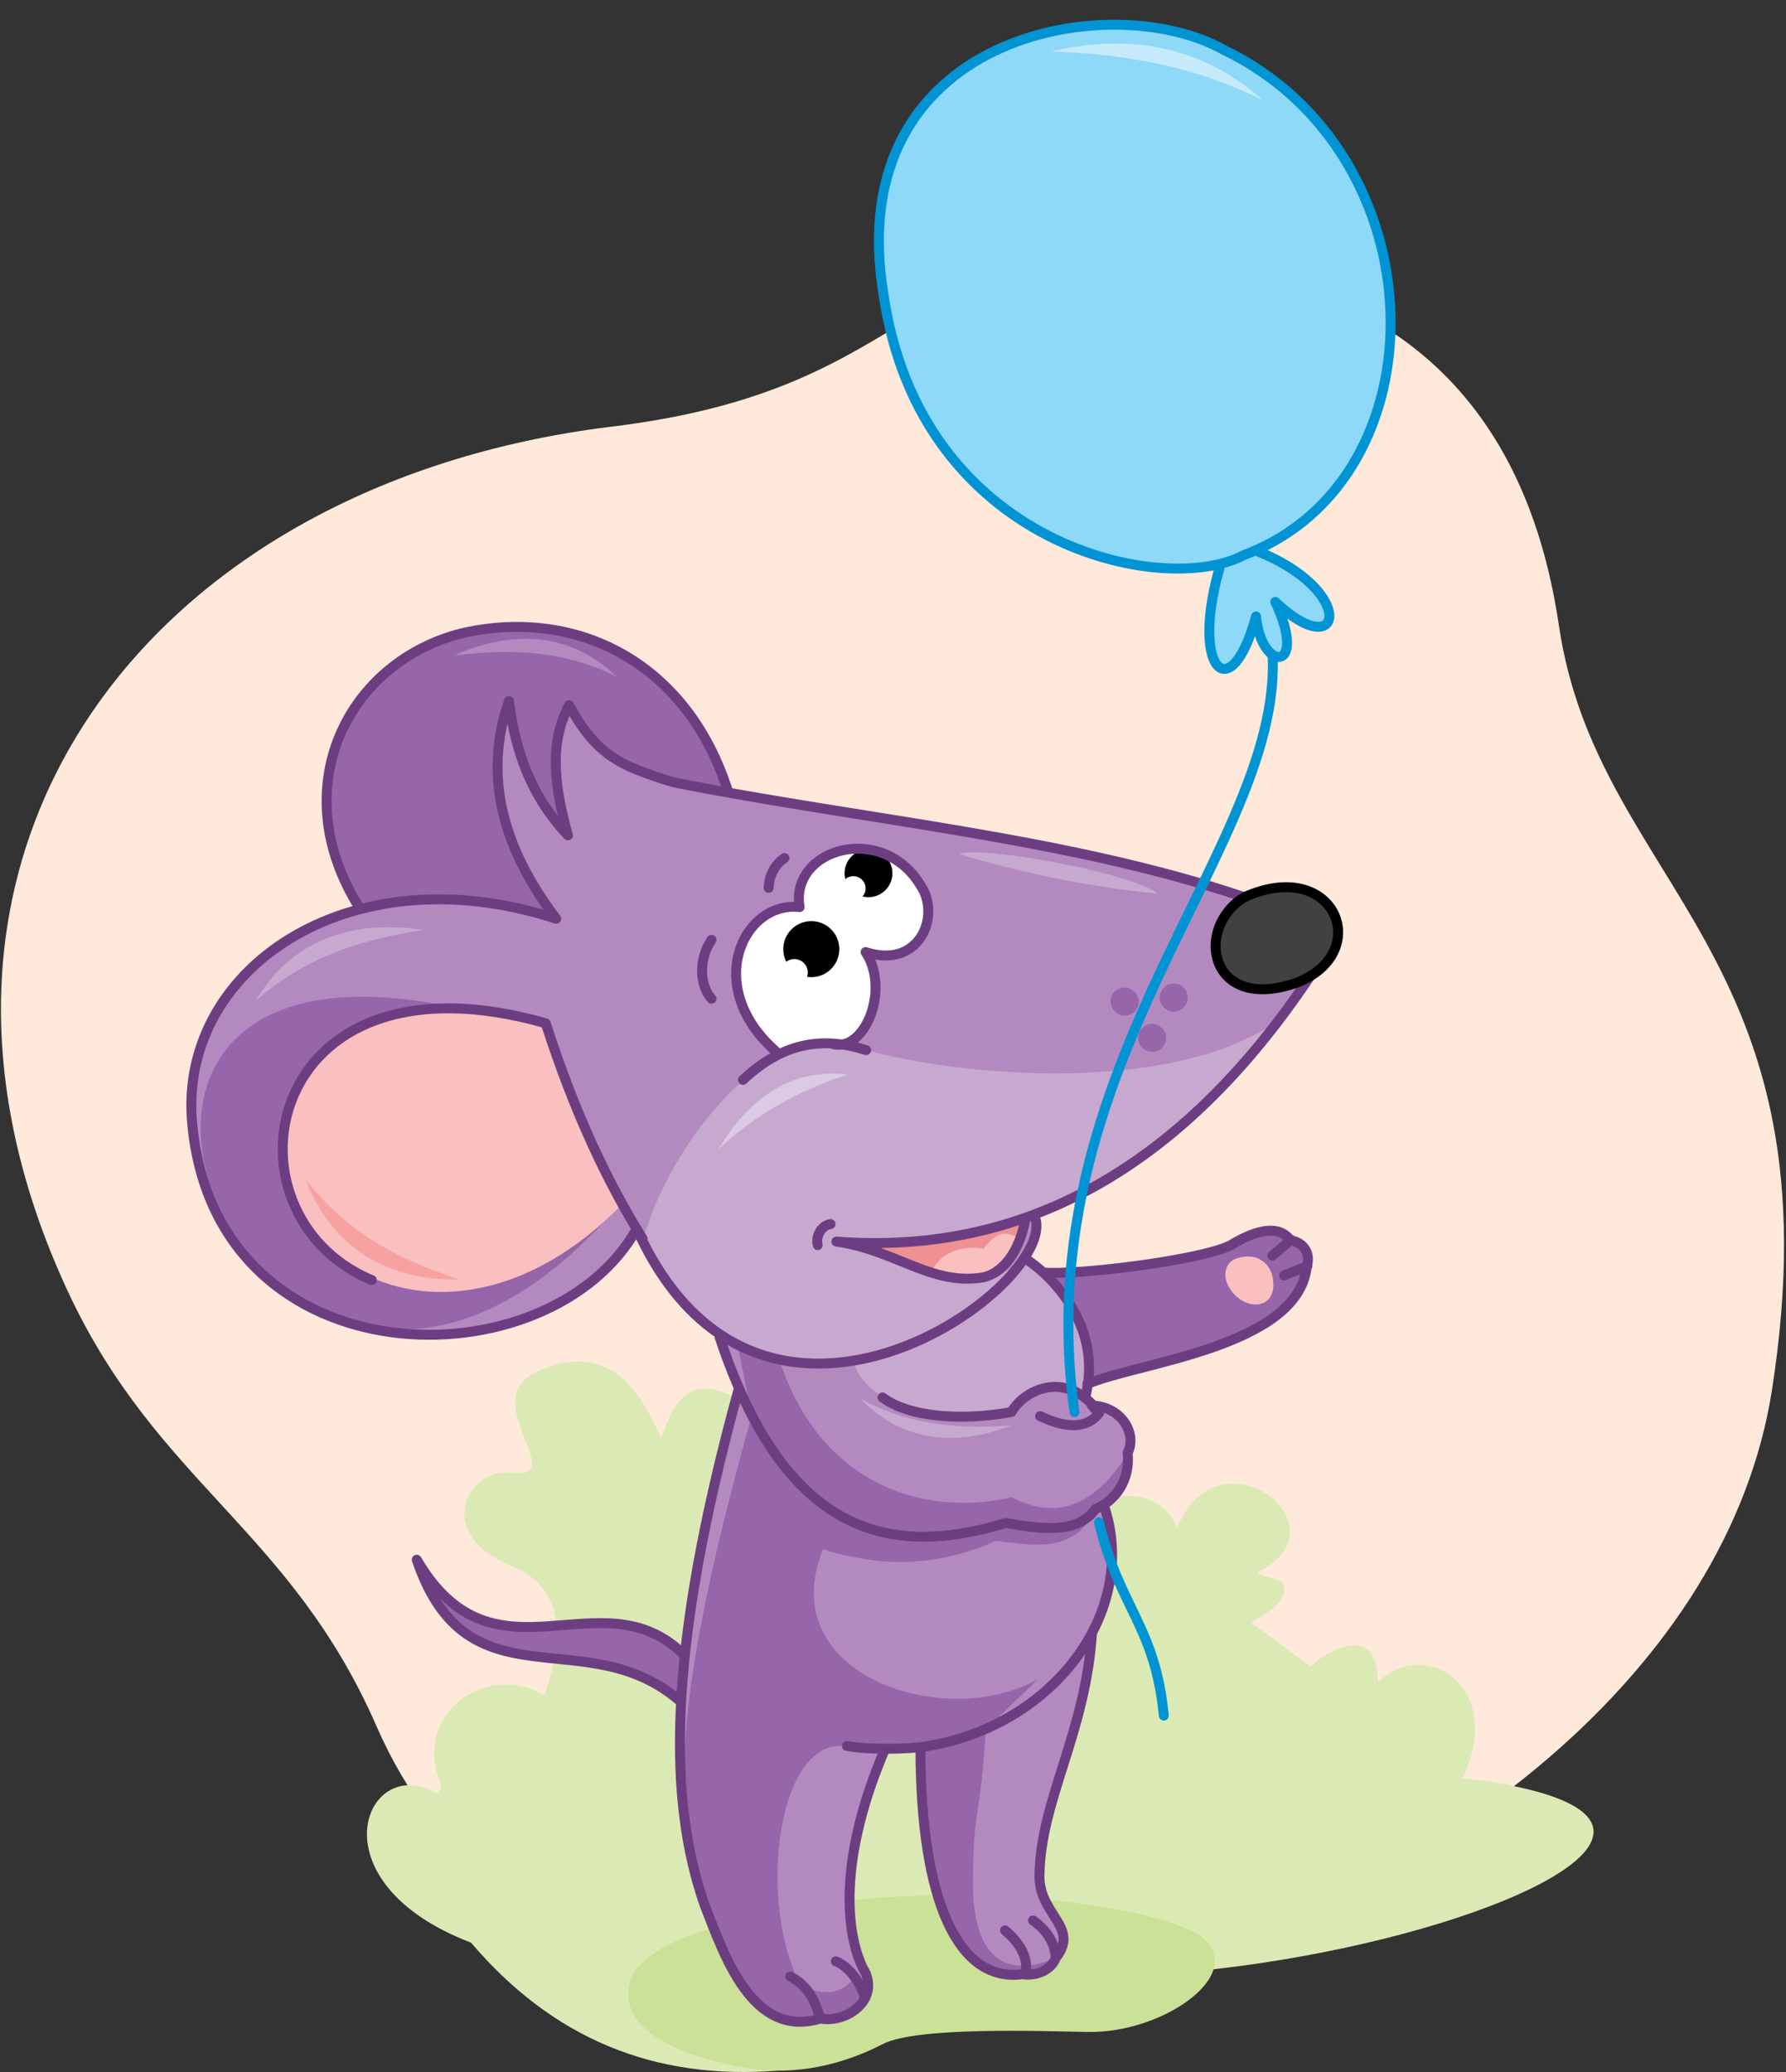 <?xml version="1.0" encoding="utf-8"?>
<!-- Generator: Adobe Illustrator 21.1.0, SVG Export Plug-In . SVG Version: 6.00 Build 0)  -->
<svg version="1.1" id="Layer_1" xmlns="http://www.w3.org/2000/svg" xmlns:xlink="http://www.w3.org/1999/xlink" x="0px" y="0px"
	 viewBox="0 0 306 355" style="enable-background:new 0 0 306 355;" xml:space="preserve">
<rect x="0" y="0" width="306" height="355" fill="#333333" stroke="none"/>
<style type="text/css">
	.st0{fill-rule:evenodd;clip-rule:evenodd;fill:#FEE9DA;}
	.st1{fill-rule:evenodd;clip-rule:evenodd;fill:#DBEAB4;}
	.st2{fill-rule:evenodd;clip-rule:evenodd;fill:#CAE197;}
	.st3{fill-rule:evenodd;clip-rule:evenodd;fill:#C7A9D0;}
	.st4{fill-rule:evenodd;clip-rule:evenodd;fill:#9665AA;}
	.st5{fill-rule:evenodd;clip-rule:evenodd;fill:#B28ABF;}
	.st6{fill-rule:evenodd;clip-rule:evenodd;fill:#FABFBF;}
	.st7{fill-rule:evenodd;clip-rule:evenodd;fill:#EF9192;}
	.st8{fill-rule:evenodd;clip-rule:evenodd;fill:#FFFFFF;}
	.st9{fill:none;stroke:#6C3E81;stroke-width:1.702;stroke-linecap:round;stroke-linejoin:round;stroke-miterlimit:22.926;}
	.st10{fill:none;stroke:#0094D5;stroke-width:1.702;stroke-linecap:round;stroke-linejoin:round;stroke-miterlimit:22.926;}
	.st11{fill-rule:evenodd;clip-rule:evenodd;}
	.st12{fill-rule:evenodd;clip-rule:evenodd;fill:#DACAE3;}
	.st13{fill-rule:evenodd;clip-rule:evenodd;fill:#F7A1A1;}
	.st14{fill-rule:evenodd;clip-rule:evenodd;fill:#8ED8F8;}
	.st15{fill-rule:evenodd;clip-rule:evenodd;fill:#C7EAFB;}
	.st16{fill-rule:evenodd;clip-rule:evenodd;fill:#414042;}
	.st17{fill:none;stroke:#000000;stroke-width:1.702;stroke-linecap:round;stroke-linejoin:round;stroke-miterlimit:22.926;}
</style>
<path class="st0" d="M104.7,73.1c51.3-6.2,49-29.7,89.1-28.5c26.1,0.8,65.4,9,73.3,62.6c6.6,44.7,48.2,55.9,36.5,130.9
	c-15,96.2-198.2,151.3-239.1,57.6c-14.7-33.6-37.5-41.6-52.8-74.3C-23.2,146.6,24.9,82.9,104.7,73.1z"/>
<path class="st1" d="M236.1,288.2c7.7-7.8,22,0.4,14.5,16.4c82.9,10-88.8,59.7-114.3,17l-2.7,33.1c-21.8,1.8-39.1-5.7-52.9-21.9
	c-27.5-10.5-18-32.7-5.9-25.6c0.4,0.3,1-1.1,0.7-1.7c-5-12.1,8.2-21,17.8-15c3.1-9.7,3.8-18.4-5.8-22.3c-13.4-5.5-7.3-16.9,0.1-15.9
	c10.4,1.4-6.4-12.6,4.6-17.4c12.9-5.7,18,4.7,21.1,11.5c3.9-12.1,10.7-17.1,44.3,25.8c0,0,3.3-16.1,12.3-12.7
	c5.5,2.1,10.1,4,9.7,9.5c4.9-14.4,18.1-16.2,22.1-7.3c7-17.3,29.3-0.4,14.1,7.5c-1.5,0.8,3.5,0.9,4,2.2c1.6,3.5-5.9,6.4-5.3,6.7
	c0.2,0.1,10.1,7.4,10.1,7.4C225.4,284.3,236,276.6,236.1,288.2z"/>
<path class="st2" d="M205.1,331.3c-11.2-6.2-44.9-8.4-64.4-5c-12.8,2.3-31.9,5.5-33,14.3c-1.1,9,13.3,12.3,19.1,13.5
	c7.5,1.5,16.1,0.4,24.4-3.9c5.9-3.1,28.1-2.2,35.1-2.1C199.8,348.4,214.7,337.4,205.1,331.3z"/>
<path class="st3" d="M143.3,225.1l32.6-9.3c4.9,3.7,8.4,8.1,10.4,13.1l-0.9,21.6l-42.1-7.9V225.1z"/>
<path class="st4" d="M178.9,218c2.2,0.6,9.3,10.1,7.4,19.1c11.6-4.8,34.9-5.6,37.6-20.2c0.4-1.8,0.3-3.5-2.8-4.4
	c-1-2.9-5-1.9-10.4,0.9C204.8,215.7,190.1,218.5,178.9,218z M116.6,291.6l0.4-8.2c-17.1-13.5-33.6,5.4-45.7-16.2
	C81.2,292.3,99.5,278,116.6,291.6z"/>
<path class="st5" d="M120.7,326.3l15.8,17.2l7.5-1l4.7-2.9l-1.4-3.7c-3.4-8.1-2-20.2,4.3-36.3l6.1-0.4c0,26.9,6.7,40.4,17.5,38.9
	c2.3,0.4,4.9-0.7,5.7-2.8c4.2-5.3-3-7.4-2.8-14.2c0.2-12.9,7.9-24.3,9-41.5c3.6-7.3,4.7-14.6,2.1-21.9c2.6-2,4.3-4.7,4-8.8
	c2.4-2.6-2.3-8.7-5.9-8.1l-6.3-2.9c-4.3-0.3-5.2,0.9-7.6,4c-7.9,1.4-17.3,1.2-22.1-2.5c-2.9-1.9-4.6-4-5-6.3l-22.8-4.1l3.3,8.7
	C114,283.6,114.5,308.8,120.7,326.3z"/>
<path class="st4" d="M120.7,326.3c5.8,18.5,12.6,21.5,19.9,19.5c3.4,0.6,6-0.4,7.7-3.6l-1.9-3.6c-2,3.3-6.3,3.5-9.5,1
	c-7.3-15-3.4-42.5,8.3-40.4l12.5,0.2c0,26.9,7.1,40.5,17.8,38.9c2.3,0.4,4.5-0.8,5.3-2.8c-13.2,5.3-14.3-7.4-14.1-14.2
	c0.2-12.9,1.1-7.9,2.2-25l8.9-8.6c-15.8,8.9-45.5-0.6-36.8-22.3c9.8,3.1,19.6,3.1,29.5-1.4c5.6,0.4,13.3,2.7,17.1-5.3
	c4.8-2.7,5.9-6,5.5-9.6c-5.5,8.9-12.1,11.4-19.8,7.4c-15.7,3.6-33-2.7-39.8-23.6l-7.1-2.4l2.4,12
	C116.1,288.1,114.5,308.8,120.7,326.3z"/>
<path class="st4" d="M61.7,155.6l47,4.2l8.4-6.3l7.7-17.7c-6-19.3-24-32.6-44.1-27.9C59.7,112.7,47.8,135.7,61.7,155.6z"/>
<path class="st5" d="M177.4,208.4l40-31.4l7.1-9.8l-11.3-13.5c-30.6-10.3-65.2-13.2-97.9-19.7c-8.9-2.8-14.1-5.1-17.8-13.2
	c-3.5,7.2-2.7,13.4-0.2,22.3c-5-5.3-8.8-12.3-10.1-23c-4.5,12.9-1,25.3,8.1,37.3c-35.9-11.7-65.4,9.1-62.3,35.8
	c4.6,43.7,61.2,44,76.1,17.3C130.3,257.6,181.8,219.7,177.4,208.4z"/>
<path class="st4" d="M87.9,175.2c-96.4-29.3-44.6,98.3,15.2,34.5L87.9,175.2z"/>
<path class="st6" d="M93.5,175.2c-27.5-7.4-42.4,2.9-45,20.1c-0.7,23.5,30.8,39,58.1,11C101.7,198.4,98,189.4,93.5,175.2z"/>
<path class="st6" d="M172.6,216.2l2.9-7.7c-10.9,3.6-14.6,3.9-32.2,4.2C156.7,215,162.2,224,172.6,216.2z"/>
<path class="st7" d="M168.5,213.9c2-2.4,3.3-3.4,6.3-1.7l0.9-3.4c-10.9,3.6-14.8,3.6-32.4,3.9l16.3,5.1
	C161,214.9,164.4,213.2,168.5,213.9z"/>
<path class="st3" d="M219.2,174.7c-18.7,28.3-47.4,40-76,38.2c10.9,0.9,21.6,11,32.8,2.8c-6.5,8.2-15.2,13.9-26.1,17
	c-18.8,3-32.4-3.3-39.6-20.6c3.7-14.2,21.2-39.7,38.2-32.2C164.6,184.4,201,187.7,219.2,174.7z"/>
<path class="st8" d="M142.8,178.8l-2.9-0.1l-6.4,1.9c-12.7-15-6.3-24.8,3.5-25.2c-1.7-10,14.2-14.7,20.8-3.6
	c3.4,5.2-0.3,14.3-9.5,11.3C152.6,169.4,148.3,180,142.8,178.8z"/>
<path class="st9" d="M126.6,237.8c-12.6,45.8-12,71-5.9,88.5c3.3,8.4,8.1,23.1,19.9,19.5c4,0.8,9.8-2.7,7.7-7.8
	c-2.9-4.9-5.5-17.7,3.3-38.3 M123.3,229.1c11.1,33.5,28.8,38,49,31.8c6.3,1.1,12.3,1.9,15.4-2.4c3.3-1.3,6-4.9,5.5-9.6
	c1.7-3.4-1.2-8-6.1-8.1l1.2,1.3c-1.6,2.1-4.7,3.1-10.1,0.5 M117.1,283.4c-14.2-13.9-32.4,6.5-45.7-16.2
	c8.7,25.8,29.2,10.1,45.3,24.4"/>
<path class="st9" d="M148.2,342.2c-0.9-2.9-2.9-5.4-5-6.2 M157.7,299.3c0,26.9,6.7,40.4,17.5,38.9c2.3,0.4,4.9-0.7,5.7-2.8
	c4.2-5.3-3-7.4-2.8-14.2c0.2-12.9,7.9-24.3,9-41.5 M177,329c2.8,2,3.7,4.2,3.9,6.4 M172.2,330.7c3,2.5,4.1,5.3,3.4,7.5 M145.1,299.1
	c2.5,0.5,7.9,0.7,12.7,0.2c22.5-3.1,37.6-23.3,31.3-41.5 M140.5,345.8c-0.8-3.2-2.3-5.8-5.1-7.2"/>
<path class="st10" d="M188.3,260.8c3.5,14.7,9.6,17.7,11.1,33.1"/>
<circle class="st11" cx="139" cy="162.6" r="4.8"/>
<circle class="st8" cx="136.1" cy="166.6" r="2.3"/>
<ellipse class="st11" cx="148.8" cy="149.6" rx="4.1" ry="4.1"/>
<ellipse class="st8" cx="146.2" cy="152.2" rx="2.1" ry="2.1"/>
<path class="st9" d="M224,216.9l-4,1.6 M221.2,212.4l-3.2,2.7 M175.5,215.5c5.5,3.5,13.5,12.4,10.4,24 M224.5,167.2
	c-22.2,33.2-49.5,47.9-81.2,45.5c10.1,1.4,16.4,7.7,25.3,6.1c4.1-1.1,6.3-5.6,7.1-10 M140.1,213.3c-0.4-1.8,0.8-3.4,2.2-3.6
	 M110.1,212.2c-5.9-9.5-11.5-21.1-16.6-36.9c-48.8-13.9-56.7,32.8-29.8,44 M127.3,185c7.2-6.8,14.2-7.3,21.1-5.1 M133.5,180.6
	c-13.4-11.1-6.3-26.3,3.5-25.2c-1.7-10,14.2-14.7,20.8-3.6c3.4,5.2-0.3,14.3-9.5,11.3c4.2,6.3,0,17-5.5,15.8 M124.8,135.8
	c-6.9-22.1-25.7-31.7-45.3-27.4c-19.7,4.7-31.1,26.4-17.8,47.3 M134.4,147c-1.7,1.2-2.6,2.9-2.7,5.1 M121.9,161
	c-2.2,3.3-2.1,7.7,0,10.1 M213.2,153.7c-30.6-10.3-65.2-13.2-97.9-19.7c-8.9-2.8-13-4.4-17.8-13.2c-3.3,6.3-2.7,13.3-0.2,22.3
	c-5-5.3-8.8-12.3-10.1-23c-4.5,12.9-1,25.3,8.1,37.3c-35.9-11.7-65.4,9.1-62.3,35.8c4.6,43.7,61.2,44,76.1,17.3
	c21.3,47.2,72.7,9.3,68.2-2 M188.3,242c-5.4-7.4-12.7-4.1-15-0.1c-8.2,1.5-17.4,1-22.1-2.5 M178.9,218c5.3,0.5,26.3-2,31.8-4.6
	c5.1-3.1,8.6-3.4,10.4-0.9c2.3,0.3,3.5,2.3,2.8,4.4c-1.4,13.9-29.1,16.5-37.6,20.2"/>
<path class="st4" d="M201.1,168.5c1.3,0,2.4,1.1,2.4,2.4c0,1.3-1.1,2.4-2.4,2.4c-1.3,0-2.4-1.1-2.4-2.4
	C198.7,169.6,199.7,168.5,201.1,168.5z M197.4,175.4c1.3,0,2.4,1.1,2.4,2.4c0,1.3-1.1,2.4-2.4,2.4s-2.4-1.1-2.4-2.4
	C195,176.5,196.1,175.4,197.4,175.4z M192.7,169.2c1.3,0,2.4,1.1,2.4,2.4c0,1.4-1.1,2.4-2.4,2.4c-1.3,0-2.4-1.1-2.4-2.4
	C190.2,170.3,191.3,169.2,192.7,169.2z"/>
<path class="st12" d="M123.1,196.9c5.8-5.6,13.8-10.2,22.2-12.8C134.5,182.7,127.4,189.6,123.1,196.9z"/>
<path class="st5" d="M105.6,115.9c-8.2-4.1-17.1-5-27.8-3.6C88.2,107.6,98.1,108.6,105.6,115.9z"/>
<path class="st3" d="M147.4,239.6c7.5,4.1,15.8,5.4,25.8,4.6C163.4,248.1,154.2,246.7,147.4,239.6z M164.3,146.3
	c3.6-1.5,29.6,3.2,34.1,6.8C188.2,152.1,176.5,150,164.3,146.3z M43.8,171.5c7.5-6.8,16.8-10.4,28.7-12.2
	C59.9,157.4,49.6,161.4,43.8,171.5z"/>
<path class="st13" d="M52.4,202.1c6.4,8.3,15,13.5,26.3,17.1C66.3,219.4,56.8,213.7,52.4,202.1z"/>
<path class="st6" d="M211.8,215.6c-1.9,0.7-2.3,2.8-1.4,4.6c2.4,4.7,8.9,4.5,7.6-1.6C217.4,216.1,215,214.5,211.8,215.6z"/>
<path class="st10" d="M215.5,101c15,35.8-40.7,74.5-31.4,140.9"/>
<path class="st14" d="M209.3,96.1l5.3-2.1c18.3,6.9,15.5,20.1,3.9,9c5.7,12.2-2.4,12.1-3.3,2.5C212.7,118.8,202.5,118.9,209.3,96.1z
	"/>
<path class="st10" d="M214.6,94.1c18.3,6.9,15.5,20.1,3.9,9c5.7,12.2-2.4,12.1-3.3,2.5c-4.4,16.2-11.6,9-5.9-9.5"/>
<path class="st14" d="M213.1,95.1c34.5-12.9,33.7-68.7-3.5-86.6c-19.4-10.8-65.7-2.6-58.2,42.1C157.7,93.6,199.4,102.4,213.1,95.1z"
	/>
<path class="st10" d="M213.1,95.1c34.5-12.9,33.7-68.7-3.5-86.6c-19.4-10.8-65.7-2.6-58.2,42.1C157.7,93.6,199.4,102.4,213.1,95.1z"
	/>
<path class="st15" d="M216.4,17.2c-10.5-5.3-22-7.9-36.3-8.4C194.8,5.4,206.8,8.6,216.4,17.2z"/>
<path class="st16" d="M213.2,153.7c15.5-7,22.2,9.4,9.1,14.6C207.2,173.7,204.5,159,213.2,153.7z"/>
<path class="st17" d="M213.2,153.7c15.5-7,22.2,9.4,9.1,14.6C207.2,173.7,204.5,159,213.2,153.7z"/>
</svg>

